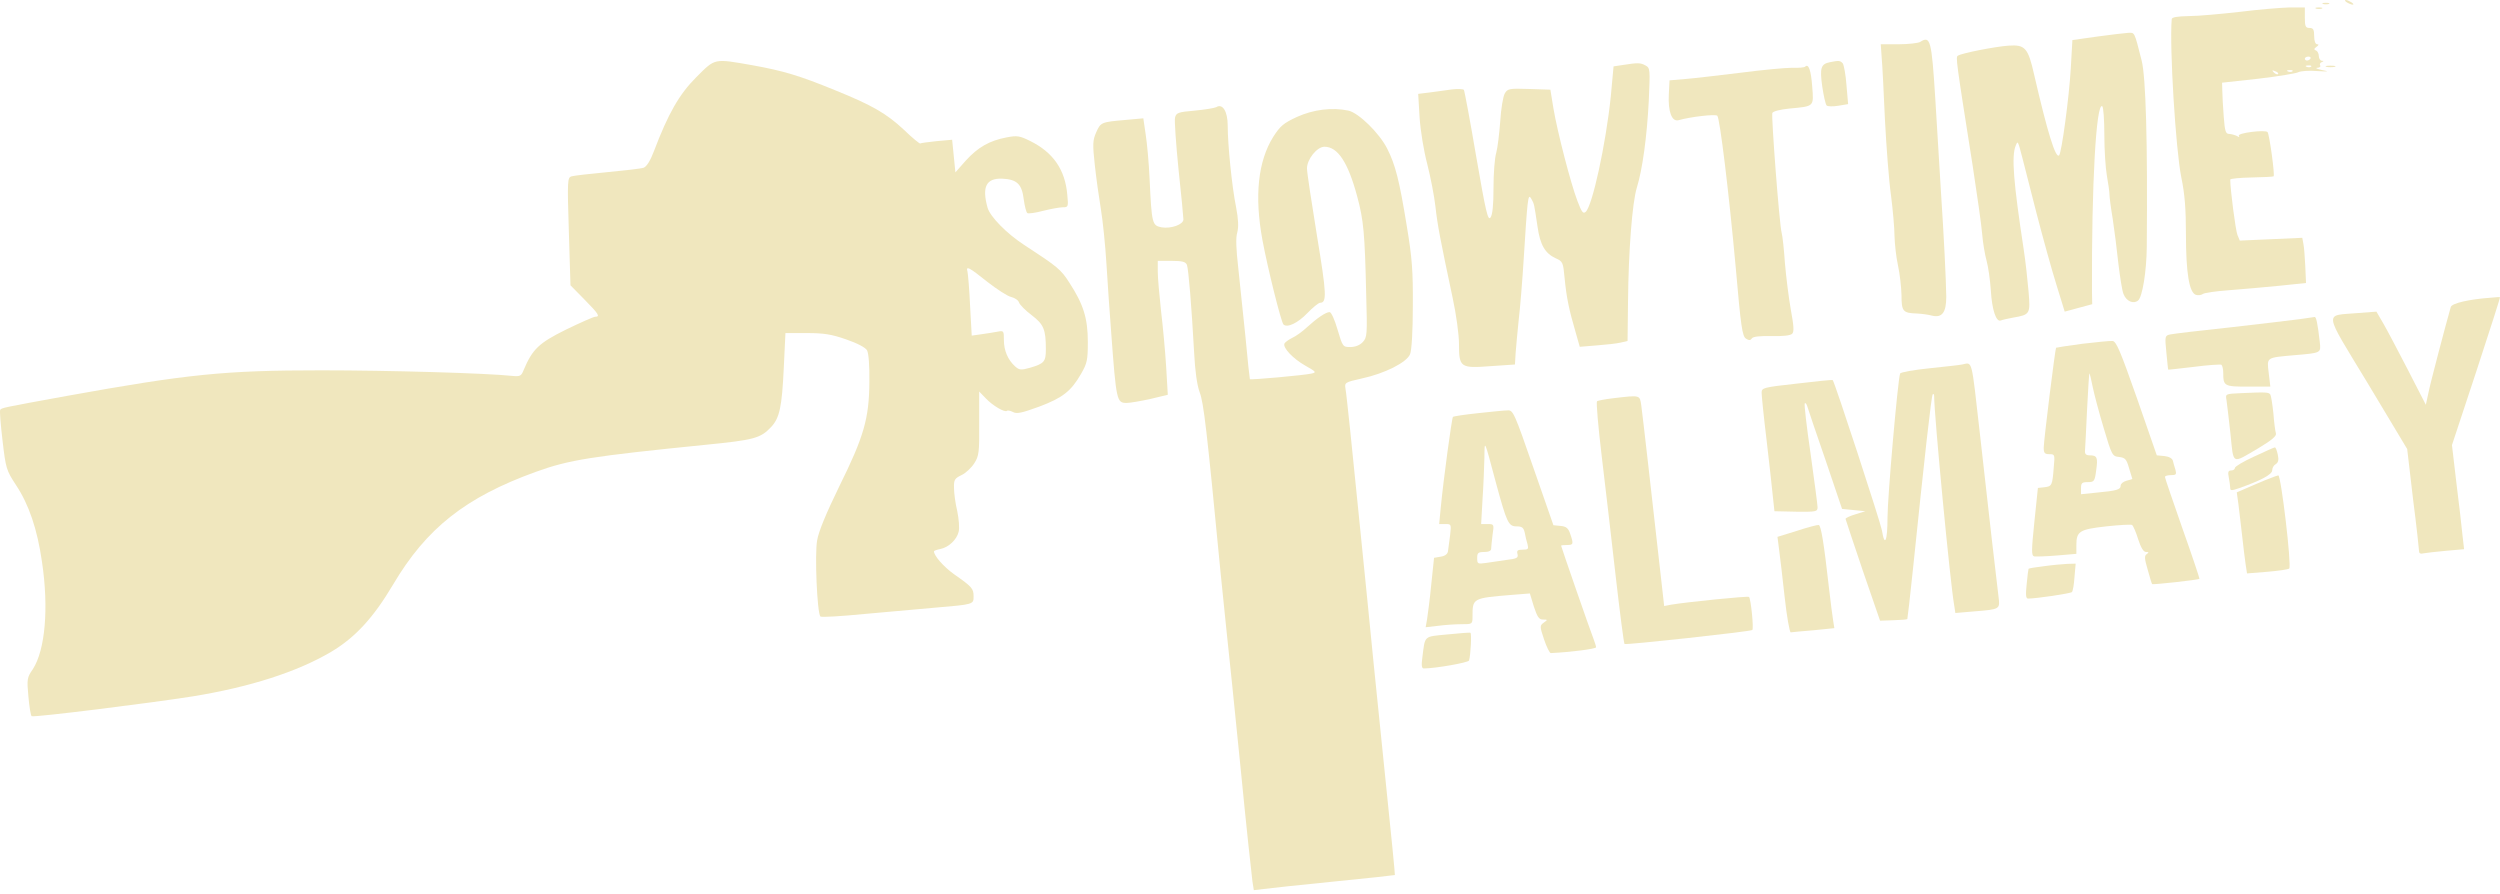 <svg width="260" height="93" viewBox="0 0 260 93" fill="none" xmlns="http://www.w3.org/2000/svg">
<path d="M244.068 0.243C244.262 0.364 244.553 0.485 244.674 0.485C244.82 0.485 244.747 0.364 244.553 0.243C244.359 0.122 244.092 0 243.947 0C243.826 0 243.874 0.122 244.068 0.243Z" fill="#F0E7BE"/>
<path d="M241.595 0.413C241.74 0.461 242.031 0.461 242.201 0.413C242.347 0.34 242.225 0.292 241.886 0.292C241.546 0.292 241.425 0.34 241.595 0.413Z" fill="#F0E7BE"/>
<path d="M232.915 1.236C230.975 1.454 228.599 1.672 227.653 1.672C226.416 1.696 225.883 1.793 225.859 1.987C225.616 4.894 226.271 15.527 226.853 18.434C227.216 20.154 227.338 21.752 227.338 24.368C227.338 28.365 227.677 30.448 228.38 30.666C228.623 30.739 228.938 30.69 229.108 30.569C229.277 30.448 230.49 30.279 231.823 30.182C233.157 30.085 235.509 29.867 237.037 29.721L239.825 29.431L239.752 27.735C239.704 26.791 239.631 25.749 239.558 25.386L239.437 24.732L236.188 24.877L232.939 25.022L232.696 24.441C232.502 23.981 231.945 19.693 231.945 18.676C231.945 18.579 232.939 18.482 234.151 18.458C235.388 18.434 236.406 18.385 236.455 18.337C236.6 18.216 236.018 13.953 235.824 13.735C235.582 13.468 232.648 13.832 232.842 14.122C232.939 14.268 232.866 14.292 232.648 14.146C232.454 14.05 232.114 13.953 231.848 13.928C231.46 13.928 231.387 13.662 231.266 12.112C231.193 11.119 231.12 9.908 231.12 9.447L231.096 8.6L234.854 8.188C236.915 7.946 238.807 7.631 239.025 7.51C239.267 7.388 240.14 7.316 240.965 7.388C242.177 7.461 242.298 7.437 241.522 7.292C240.989 7.17 240.746 7.074 240.989 7.049C241.231 7.049 241.377 6.928 241.304 6.807C241.207 6.686 241.304 6.516 241.449 6.468C241.692 6.371 241.692 6.323 241.474 6.323C241.304 6.298 241.159 6.08 241.159 5.838C241.159 5.572 241.013 5.305 240.868 5.257C240.625 5.16 240.649 5.063 240.916 4.869C241.159 4.7 241.183 4.603 240.989 4.603C240.795 4.603 240.674 4.264 240.674 3.755C240.674 3.077 240.577 2.907 240.189 2.907C239.776 2.907 239.704 2.738 239.704 1.842V0.776H238.079C237.158 0.8 234.854 0.994 232.915 1.236ZM240.286 6.105C240.213 6.202 240.067 6.298 239.922 6.298C239.801 6.298 239.704 6.202 239.704 6.105C239.704 5.984 239.873 5.887 240.067 5.887C240.261 5.887 240.358 5.984 240.286 6.105ZM240.358 6.928C240.286 7.001 240.067 7.025 239.898 6.952C239.704 6.88 239.776 6.807 240.043 6.807C240.31 6.783 240.455 6.856 240.358 6.928ZM236.915 7.703C236.843 7.776 236.649 7.703 236.479 7.534C236.261 7.292 236.285 7.267 236.624 7.413C236.867 7.485 236.988 7.631 236.915 7.703ZM238.419 7.413C238.346 7.485 238.128 7.51 237.958 7.437C237.764 7.364 237.837 7.292 238.103 7.292C238.37 7.267 238.516 7.34 238.419 7.413Z" fill="#F0E7BE"/>
<path d="M240.868 0.896C241.013 0.945 241.304 0.945 241.474 0.896C241.619 0.824 241.498 0.775 241.159 0.775C240.819 0.775 240.698 0.824 240.868 0.896Z" fill="#F0E7BE"/>
<path d="M218.1 3.803L215.529 4.167L215.36 7.146C215.19 10.077 214.414 15.89 214.147 16.157C213.784 16.52 212.935 13.759 211.553 7.776C210.923 4.966 210.607 4.627 208.886 4.748C207.504 4.845 204.036 5.523 203.624 5.79C203.382 5.935 203.406 6.129 205.152 17.198C205.612 20.202 206.073 23.399 206.146 24.344C206.219 25.264 206.437 26.524 206.607 27.13C206.776 27.735 206.97 29.091 207.043 30.157C207.164 32.24 207.601 33.524 208.086 33.33C208.255 33.258 208.813 33.137 209.322 33.04C211.141 32.725 211.165 32.676 210.971 30.327C210.874 29.164 210.656 27.178 210.462 25.918C209.395 18.918 209.177 16.229 209.637 15.139C209.856 14.607 209.856 14.607 210.341 16.472C210.486 17.077 211.141 19.62 211.795 22.164C212.45 24.683 213.371 28.026 213.856 29.576L214.729 32.41L216.16 32.022L217.59 31.635L217.566 30.303C217.518 19.184 218.003 10.634 218.633 11.046C218.754 11.118 218.851 12.451 218.851 14.001C218.851 15.551 218.973 17.489 219.118 18.288C219.264 19.088 219.385 19.96 219.385 20.226C219.385 20.492 219.53 21.631 219.724 22.769C219.894 23.908 220.161 25.967 220.306 27.372C220.476 28.777 220.694 30.206 220.84 30.569C221.131 31.32 221.858 31.659 222.367 31.247C222.804 30.884 223.24 28.244 223.264 25.7C223.361 14.752 223.167 7.994 222.731 6.298C221.955 3.246 222.028 3.392 221.325 3.416C220.961 3.44 219.506 3.61 218.1 3.803Z" fill="#F0E7BE"/>
<path d="M199.696 4.361C199.502 4.482 198.484 4.603 197.465 4.603H195.598L195.695 5.984C195.768 6.759 195.913 9.665 196.035 12.475C196.18 15.261 196.447 18.797 196.665 20.323C196.859 21.849 197.029 23.763 197.029 24.562C197.053 25.386 197.198 26.742 197.392 27.614C197.586 28.486 197.732 29.867 197.756 30.69C197.756 32.386 197.902 32.555 199.332 32.604C199.866 32.628 200.569 32.725 200.908 32.822C201.975 33.088 202.412 32.507 202.412 30.86C202.387 29.043 202.169 24.659 201.854 19.863C201.733 17.804 201.466 13.492 201.272 10.295C200.884 4.143 200.763 3.682 199.696 4.361Z" fill="#F0E7BE"/>
<path d="M72.423 8.018C70.629 9.811 69.489 11.821 68.01 15.721C67.646 16.69 67.258 17.32 66.943 17.441C66.677 17.538 64.979 17.732 63.185 17.901C61.391 18.071 59.693 18.264 59.451 18.337C59.014 18.458 58.99 18.7 59.16 24.078L59.33 29.673L60.76 31.126C62.239 32.628 62.458 32.943 61.9 32.943C61.73 32.943 60.372 33.549 58.869 34.275C56.032 35.68 55.377 36.31 54.456 38.49C54.214 39.12 54.068 39.168 53.292 39.096C50.649 38.805 40.368 38.514 33.41 38.514C23.347 38.514 19.564 38.902 6.932 41.179C0.288 42.39 0.143 42.414 0.021 42.632C-0.051 42.729 0.07 44.182 0.264 45.829C0.603 48.712 0.652 48.906 1.67 50.456C3.004 52.466 3.877 55.034 4.362 58.401C5.089 63.245 4.701 67.605 3.416 69.591C2.81 70.463 2.785 70.633 2.955 72.45C3.052 73.515 3.198 74.436 3.295 74.484C3.537 74.63 15.588 73.128 20.025 72.425C25.99 71.457 30.888 69.882 34.428 67.799C36.95 66.297 38.841 64.238 40.878 60.799C44.345 54.937 48.419 51.715 55.717 49.075C59.184 47.816 61.536 47.452 73.32 46.265C78.436 45.757 79.091 45.587 80.206 44.4C81.079 43.456 81.322 42.341 81.516 38.199L81.686 34.639H83.892C85.662 34.639 86.462 34.76 87.99 35.293C89.178 35.704 90.002 36.14 90.172 36.431C90.342 36.746 90.439 38.054 90.414 39.725C90.39 43.504 89.857 45.393 87.287 50.577C85.953 53.314 85.129 55.276 84.983 56.197C84.716 57.626 84.983 63.778 85.323 64.117C85.419 64.214 87.481 64.093 89.93 63.851C92.354 63.633 95.652 63.342 97.252 63.197C101.253 62.858 101.253 62.858 101.253 62.034C101.253 61.211 101.107 61.041 99.24 59.733C98.125 58.934 97.131 57.795 97.131 57.335C97.131 57.286 97.422 57.165 97.81 57.093C98.658 56.923 99.507 56.124 99.701 55.3C99.798 54.937 99.725 53.992 99.556 53.169C99.362 52.369 99.216 51.279 99.216 50.746C99.192 49.899 99.289 49.753 99.992 49.414C100.453 49.196 101.035 48.639 101.326 48.179C101.811 47.428 101.859 47.041 101.835 44.037V40.718L102.514 41.421C103.241 42.196 104.502 42.923 104.72 42.729C104.793 42.656 105.06 42.705 105.351 42.85C105.739 43.068 106.272 42.947 108.066 42.293C110.515 41.373 111.388 40.694 112.431 38.878C113.061 37.788 113.134 37.448 113.134 35.559C113.134 33.113 112.673 31.635 111.218 29.407C110.346 28.026 109.982 27.735 106.49 25.458C104.672 24.271 102.974 22.527 102.708 21.607C102.102 19.427 102.562 18.531 104.211 18.579C105.763 18.652 106.272 19.136 106.466 20.711C106.563 21.438 106.733 22.116 106.854 22.164C106.951 22.237 107.703 22.14 108.503 21.922C109.279 21.728 110.2 21.559 110.515 21.559C111.097 21.559 111.121 21.51 111 20.275C110.782 17.659 109.545 15.866 107.169 14.68C106.054 14.122 105.787 14.074 104.672 14.292C102.902 14.631 101.714 15.309 100.453 16.69L99.362 17.925L99.192 16.23L99.022 14.534L97.398 14.68C96.525 14.776 95.749 14.873 95.7 14.922C95.652 14.97 94.876 14.34 94.003 13.493C92.209 11.821 90.73 10.949 86.826 9.375C83.165 7.873 81.467 7.364 78.242 6.783C74.217 6.081 74.411 6.032 72.423 8.018ZM102.683 29.31C103.678 30.085 104.793 30.811 105.157 30.884C105.545 30.981 105.908 31.223 105.981 31.465C106.054 31.683 106.636 32.289 107.29 32.773C108.551 33.742 108.769 34.251 108.769 36.334C108.769 37.618 108.6 37.812 107.121 38.248C106.175 38.514 106.005 38.49 105.569 38.102C104.817 37.424 104.405 36.455 104.405 35.365C104.405 34.396 104.381 34.372 103.75 34.493C103.362 34.566 102.611 34.687 102.077 34.76L101.059 34.905L100.889 31.805C100.816 30.109 100.671 28.51 100.622 28.268C100.428 27.59 100.768 27.784 102.683 29.31Z" fill="#F0E7BE"/>
<path d="M190.312 6.468C189.367 6.662 189.246 7.05 189.512 8.987C189.658 9.956 189.852 10.853 189.973 10.974C190.07 11.071 190.628 11.095 191.185 10.998L192.204 10.828L192.034 8.866C191.961 7.801 191.767 6.759 191.646 6.589C191.379 6.299 191.258 6.275 190.312 6.468Z" fill="#F0E7BE"/>
<path d="M168.781 6.758L167.811 6.904L167.52 10.053C167.011 14.97 165.605 21.461 164.901 22.043C164.635 22.261 164.489 22.043 164.053 20.904C163.35 19.063 161.967 13.71 161.555 11.264L161.24 9.326L159.009 9.253C156.924 9.181 156.779 9.229 156.488 9.738C156.318 10.053 156.1 11.336 156.027 12.596C155.93 13.855 155.76 15.333 155.615 15.866C155.445 16.399 155.324 18.046 155.324 19.523C155.324 21.316 155.227 22.333 155.009 22.624C154.742 22.987 154.524 22.043 153.529 16.302C152.899 12.596 152.317 9.471 152.244 9.35C152.172 9.253 151.614 9.229 150.984 9.302C150.377 9.399 149.335 9.52 148.68 9.617L147.492 9.762L147.637 12.208C147.734 13.637 148.074 15.696 148.438 17.077C148.777 18.409 149.165 20.395 149.286 21.485C149.504 23.448 149.771 24.828 151.081 31.005C151.444 32.676 151.735 34.808 151.735 35.777C151.735 38.223 151.881 38.32 155.057 38.078L157.554 37.908L157.627 36.697C157.676 36.019 157.821 34.493 157.942 33.306C158.088 32.095 158.33 29.164 158.476 26.766C158.621 24.368 158.791 21.922 158.864 21.316C158.985 20.371 159.034 20.299 159.276 20.71C159.567 21.243 159.543 21.171 159.906 23.593C160.173 25.458 160.682 26.354 161.798 26.863C162.525 27.178 162.574 27.299 162.719 28.922C162.913 30.932 163.18 32.216 163.834 34.444L164.295 36.067L166.065 35.922C167.011 35.849 168.15 35.728 168.538 35.631L169.266 35.462L169.314 31.344C169.363 26.112 169.751 21.049 170.236 19.499C170.818 17.61 171.278 14.243 171.472 10.513C171.618 7.194 171.618 7.073 171.133 6.807C170.599 6.516 170.333 6.516 168.781 6.758Z" fill="#F0E7BE"/>
<path d="M187.742 6.928C187.67 7.025 187.039 7.074 186.36 7.049C185.681 7.049 183.305 7.267 181.074 7.558C178.844 7.824 176.273 8.139 175.328 8.212L173.63 8.357L173.558 9.786C173.461 11.627 173.873 12.693 174.576 12.499C175.861 12.136 178.431 11.845 178.601 12.039C178.868 12.33 179.789 19.863 180.517 27.832C181.05 33.96 181.196 34.978 181.584 35.22C181.899 35.414 182.044 35.414 182.19 35.196C182.311 35.002 182.99 34.929 184.226 34.953C185.39 34.978 186.19 34.905 186.384 34.711C186.603 34.493 186.554 33.888 186.239 32.168C186.021 30.933 185.754 28.777 185.633 27.372C185.536 25.967 185.39 24.562 185.293 24.223C185.051 23.327 184.202 12.112 184.323 11.748C184.396 11.579 185.124 11.385 186.118 11.288C188.688 11.046 188.639 11.119 188.47 9.011C188.348 7.292 188.082 6.589 187.742 6.928Z" fill="#F0E7BE"/>
<path d="M241.959 6.952C242.177 7 242.565 7 242.807 6.952C243.026 6.879 242.832 6.831 242.371 6.831C241.91 6.831 241.716 6.879 241.959 6.952Z" fill="#F0E7BE"/>
<path d="M126.494 11.143C126.3 11.24 125.282 11.409 124.239 11.506C122.542 11.652 122.324 11.724 122.202 12.233C122.13 12.524 122.299 14.946 122.566 17.61C122.857 20.275 123.075 22.624 123.075 22.818C123.075 23.351 121.79 23.811 120.796 23.642C119.826 23.448 119.778 23.278 119.56 18.652C119.487 16.98 119.293 14.873 119.147 13.953L118.905 12.306L117.038 12.475C114.54 12.693 114.468 12.717 114.007 13.759C113.643 14.582 113.619 14.97 113.861 17.174C114.007 18.531 114.298 20.59 114.492 21.752C114.686 22.915 114.953 25.482 115.074 27.493C115.195 29.479 115.413 32.652 115.559 34.517C116.092 41.76 116.141 41.905 117.183 41.905C117.523 41.905 118.638 41.711 119.632 41.493L121.451 41.057L121.281 38.151C121.184 36.552 120.942 33.936 120.748 32.337C120.578 30.739 120.408 28.922 120.408 28.268V27.13H121.839C122.978 27.13 123.294 27.226 123.439 27.541C123.609 28.002 123.924 31.877 124.191 36.697C124.288 38.562 124.482 40.04 124.773 40.815C125.185 41.929 125.5 44.57 126.955 59.709C127.076 60.895 127.343 63.463 127.537 65.401C127.755 67.338 128.41 73.806 129.016 79.813C129.598 85.796 130.18 91.125 130.252 91.658L130.398 92.578L131.416 92.457C131.974 92.384 135.247 92.021 138.715 91.682C142.182 91.343 145.019 91.028 145.067 91.004C145.092 90.955 144.679 86.741 144.146 81.63C143.613 76.495 143.031 70.73 142.837 68.792C142.473 65.013 142.012 60.508 141.261 53.047C140.994 50.456 140.606 46.677 140.412 44.691C140.194 42.68 140 40.767 139.927 40.403C139.83 39.798 139.879 39.749 141.624 39.362C144.001 38.853 146.304 37.69 146.643 36.843C146.813 36.479 146.934 34.42 146.934 31.853C146.959 28.195 146.862 26.839 146.304 23.496C145.528 18.724 145.116 17.126 144.267 15.454C143.443 13.832 141.309 11.748 140.242 11.506C138.545 11.143 136.605 11.385 134.884 12.16C133.477 12.814 133.138 13.105 132.41 14.243C130.834 16.787 130.446 20.372 131.295 24.974C131.853 27.977 133.235 33.476 133.477 33.742C133.865 34.13 134.981 33.597 135.975 32.555C136.532 31.974 137.139 31.489 137.284 31.489C138.012 31.489 137.963 30.569 136.969 24.538C136.411 21.098 135.926 17.949 135.926 17.513C135.926 16.569 136.969 15.261 137.745 15.261C139.127 15.261 140.194 16.884 141.139 20.396C141.818 22.891 141.94 24.247 142.085 30.666C142.206 34.808 142.182 35.099 141.721 35.583C141.43 35.898 140.945 36.092 140.436 36.092C139.66 36.092 139.636 36.068 139.103 34.275C138.812 33.258 138.448 32.458 138.278 32.458C137.89 32.458 136.993 33.064 135.926 34.033C135.466 34.469 134.762 34.977 134.374 35.147C133.987 35.341 133.623 35.607 133.574 35.753C133.429 36.189 134.471 37.303 135.757 38.03C136.872 38.659 136.945 38.732 136.387 38.853C135.66 39.023 130.058 39.531 129.986 39.434C129.962 39.386 129.743 37.4 129.525 35.002C129.283 32.604 128.943 29.358 128.773 27.808C128.555 25.894 128.507 24.707 128.676 24.174C128.822 23.617 128.798 22.842 128.555 21.558C128.119 19.427 127.682 15.043 127.682 13.081C127.682 11.579 127.149 10.731 126.494 11.143Z" fill="#F0E7BE"/>
<path d="M259.101 30.956C256.749 31.126 255.004 31.538 254.882 31.925C254.397 33.621 252.749 39.846 252.555 40.863L252.288 42.099L250.397 38.417C249.354 36.406 248.214 34.226 247.826 33.572L247.148 32.41L245.256 32.555C241.668 32.87 241.546 32.095 246.25 39.87L250.348 46.701L250.954 51.884C251.318 54.718 251.585 57.189 251.585 57.359C251.585 57.552 251.754 57.625 252.021 57.552C252.239 57.504 253.282 57.383 254.349 57.286L256.264 57.116L256.095 55.639C256.022 54.815 255.731 52.369 255.464 50.213L255.004 46.289L257.55 38.586C258.932 34.372 260.047 30.908 259.998 30.908C259.974 30.884 259.562 30.908 259.101 30.956Z" fill="#F0E7BE"/>
<path d="M239.219 33.185C238.491 33.282 235.267 33.67 232.066 34.033C228.865 34.372 226.004 34.712 225.689 34.784C225.156 34.905 225.131 34.954 225.301 36.649C225.398 37.618 225.471 38.417 225.495 38.442C225.495 38.466 226.707 38.321 228.186 38.151C229.641 37.957 230.926 37.885 231.023 37.933C231.12 38.006 231.217 38.369 231.217 38.757C231.217 40.161 231.314 40.21 233.812 40.21H236.115L235.945 38.781C235.751 37.134 235.654 37.206 238.613 36.94C241.45 36.698 241.377 36.722 241.256 35.559C241.037 33.67 240.892 32.943 240.722 32.968C240.625 32.992 239.946 33.089 239.219 33.185Z" fill="#F0E7BE"/>
<path d="M216.572 35.752C215.093 35.946 213.881 36.14 213.832 36.164C213.735 36.285 212.547 45.829 212.547 46.556C212.547 47.113 212.644 47.234 213.129 47.234C213.711 47.234 213.711 47.282 213.59 48.614C213.444 50.504 213.396 50.576 212.62 50.673L211.941 50.746L211.577 54.258C211.262 57.31 211.262 57.77 211.553 57.867C211.747 57.892 212.814 57.867 213.929 57.77L215.942 57.601V56.705C215.942 55.251 216.257 55.057 219.045 54.743C220.403 54.597 221.615 54.525 221.737 54.597C221.858 54.694 222.149 55.348 222.367 56.075C222.658 56.971 222.925 57.407 223.191 57.407C223.482 57.407 223.507 57.456 223.264 57.625C222.997 57.795 223.022 58.085 223.361 59.248C223.579 60.023 223.773 60.701 223.822 60.75C223.895 60.822 228.647 60.314 228.744 60.193C228.768 60.168 227.992 57.819 226.974 54.961C225.98 52.127 225.155 49.704 225.155 49.608C225.155 49.486 225.446 49.414 225.786 49.414C226.319 49.414 226.368 49.341 226.247 48.857C226.15 48.566 226.028 48.13 225.98 47.912C225.907 47.67 225.568 47.476 225.083 47.428L224.307 47.355L222.246 41.42C220.5 36.455 220.088 35.486 219.7 35.462C219.433 35.438 218.027 35.583 216.572 35.752ZM217.639 40.233C217.784 40.96 218.293 42.874 218.778 44.497C219.627 47.355 219.676 47.452 220.379 47.524C221.009 47.597 221.155 47.742 221.421 48.687C221.615 49.293 221.761 49.801 221.761 49.801C221.761 49.825 221.494 49.922 221.155 49.995C220.815 50.092 220.548 50.31 220.548 50.504C220.548 50.916 220.161 51.037 218.075 51.23L216.426 51.4V50.77C216.426 50.237 216.523 50.14 217.13 50.14C217.784 50.14 217.857 50.068 218.003 48.905C218.197 47.573 218.1 47.355 217.324 47.355C216.936 47.355 216.814 47.209 216.839 46.87C216.863 46.604 216.96 44.666 217.057 42.559C217.154 40.476 217.275 38.78 217.299 38.829C217.348 38.877 217.493 39.507 217.639 40.233Z" fill="#F0E7BE"/>
<path d="M204.06 37.908C203.867 37.957 202.339 38.126 200.714 38.296C199.041 38.465 197.659 38.708 197.611 38.853C197.368 39.531 196.301 51.739 196.301 53.822C196.301 56.269 196.01 56.971 195.719 55.154C195.574 54.331 190.822 39.773 190.603 39.531C190.555 39.483 188.882 39.652 186.869 39.895C183.378 40.282 183.208 40.331 183.208 40.839C183.208 41.13 183.426 43.334 183.717 45.708C183.984 48.082 184.299 50.722 184.372 51.594L184.542 53.168L186.797 53.217C188.858 53.241 189.027 53.217 189.027 52.757C189.027 52.49 188.688 49.995 188.3 47.185C187.888 44.376 187.621 42.026 187.694 41.953C187.766 41.856 187.888 42.026 187.96 42.268C188.033 42.535 188.882 45.03 189.852 47.839L191.573 52.926L192.786 53.047L193.998 53.168L192.98 53.483C192.398 53.653 191.937 53.871 191.937 53.968C191.961 54.065 192.761 56.487 193.731 59.345L195.526 64.553L196.908 64.504C197.684 64.48 198.338 64.432 198.362 64.383C198.387 64.335 198.653 62.009 198.944 59.224C200.157 47.525 200.86 41.13 201.005 41.009C201.078 40.912 201.151 41.009 201.151 41.203C201.151 43.164 202.824 60.653 203.236 62.954L203.357 63.753L205.321 63.584C208.037 63.366 208.013 63.366 207.843 62.034C207.673 60.726 206.752 52.684 205.903 45.054C205.006 37.133 205.152 37.69 204.06 37.908Z" fill="#F0E7BE"/>
<path d="M233.084 40.887C231.435 40.96 231.435 40.96 231.557 41.614C231.605 41.977 231.799 43.552 231.969 45.126C232.308 48.396 232.042 48.275 234.927 46.58C236.261 45.78 236.77 45.344 236.697 45.078C236.624 44.86 236.503 43.915 236.43 42.97C236.333 42.026 236.188 41.154 236.115 41.033C235.945 40.79 235.703 40.766 233.084 40.887Z" fill="#F0E7BE"/>
<path d="M167.738 41.42C166.914 41.517 166.162 41.663 166.089 41.735C165.992 41.832 166.211 44.376 166.574 47.403C166.938 50.431 167.593 56.051 168.029 59.902C168.466 63.729 168.878 66.902 168.951 66.975C169.072 67.096 181.971 65.691 182.238 65.522C182.408 65.425 182.093 62.276 181.899 62.082C181.802 61.961 175.425 62.615 173.824 62.882L173.073 63.027L172.927 61.719C171.788 51.594 170.818 43.019 170.696 42.196C170.527 41.057 170.648 41.081 167.738 41.42Z" fill="#F0E7BE"/>
<path d="M153.699 42.971C152.342 43.117 151.178 43.286 151.105 43.359C150.984 43.504 150.135 49.754 149.844 52.733L149.674 54.501H150.329C150.935 54.501 150.935 54.525 150.814 55.64C150.717 56.294 150.644 57.02 150.596 57.287C150.572 57.602 150.305 57.82 149.844 57.892L149.141 58.013L148.85 60.799C148.705 62.325 148.486 63.948 148.414 64.408L148.268 65.232L149.553 65.086C150.256 64.989 151.347 64.917 152.002 64.917C153.117 64.917 153.142 64.917 153.142 64.117C153.142 62.204 153.142 62.204 157.264 61.865L159.107 61.719L159.519 63.076C159.882 64.166 160.052 64.432 160.464 64.432C160.974 64.432 160.974 64.457 160.561 64.747C160.125 65.062 160.125 65.135 160.586 66.515C160.852 67.29 161.168 67.945 161.289 67.92C163.374 67.823 165.993 67.484 165.993 67.315C165.993 67.218 165.871 66.83 165.726 66.443C165.411 65.668 162.356 56.851 162.356 56.754C162.356 56.705 162.622 56.681 162.962 56.681C163.641 56.681 163.665 56.584 163.301 55.518C163.107 54.937 162.889 54.743 162.283 54.695L161.555 54.622L159.47 48.639C157.482 42.899 157.361 42.632 156.779 42.681C156.439 42.681 155.057 42.826 153.699 42.971ZM155.591 50.262C156.706 54.356 156.876 54.743 157.724 54.743C158.282 54.743 158.452 54.864 158.573 55.397C158.646 55.785 158.767 56.318 158.864 56.608C158.985 57.093 158.937 57.166 158.355 57.166C157.821 57.166 157.724 57.262 157.821 57.626C157.918 58.013 157.749 58.11 156.682 58.231C156.003 58.328 155.033 58.474 154.548 58.546C153.675 58.667 153.627 58.643 153.627 58.038C153.627 57.505 153.724 57.408 154.354 57.408C154.815 57.408 155.081 57.287 155.081 57.069C155.081 56.899 155.154 56.245 155.227 55.615C155.397 54.525 155.372 54.501 154.718 54.501H154.039L154.184 51.909C154.281 50.504 154.354 48.567 154.378 47.622C154.403 45.684 154.33 45.539 155.591 50.262Z" fill="#F0E7BE"/>
<path d="M234.442 47.476C233.327 47.984 232.43 48.517 232.43 48.663C232.43 48.808 232.26 48.929 232.042 48.929C231.726 48.929 231.678 49.099 231.799 49.68C231.872 50.092 231.945 50.576 231.945 50.77C231.945 51.036 232.09 51.036 232.866 50.77C235.194 49.946 236.309 49.341 236.309 48.905C236.309 48.663 236.479 48.372 236.673 48.275C236.94 48.105 237.012 47.839 236.891 47.282C236.794 46.846 236.673 46.507 236.576 46.531C236.503 46.531 235.533 46.967 234.442 47.476Z" fill="#F0E7BE"/>
<path d="M234.636 50.334L232.624 51.206L232.793 52.417C232.866 53.096 233.06 54.573 233.181 55.712C233.302 56.85 233.472 58.182 233.545 58.691L233.69 59.636L235.8 59.466C236.94 59.369 237.982 59.224 238.079 59.127C238.346 58.861 237.23 49.414 236.94 49.438C236.794 49.462 235.751 49.85 234.636 50.334Z" fill="#F0E7BE"/>
<path d="M186.893 55.203L184.857 55.833L185.026 57.165C185.123 57.891 185.39 60.12 185.608 62.13C185.827 64.117 186.118 65.764 186.239 65.764C186.384 65.739 187.451 65.643 188.615 65.546L190.773 65.328L190.652 64.577C190.579 64.165 190.385 62.615 190.215 61.161C189.682 56.438 189.391 54.67 189.148 54.597C189.027 54.573 187.985 54.839 186.893 55.203Z" fill="#F0E7BE"/>
<path d="M212.571 58.885C211.723 58.982 211.019 59.103 210.971 59.151C210.947 59.2 210.85 59.902 210.777 60.726C210.656 61.864 210.68 62.252 210.922 62.252C211.771 62.252 215.36 61.719 215.481 61.574C215.578 61.477 215.699 60.774 215.748 59.999L215.869 58.619L214.996 58.643C214.511 58.667 213.42 58.764 212.571 58.885Z" fill="#F0E7BE"/>
<path d="M150.523 65.982C148.025 66.224 148.219 66.055 147.928 68.356C147.807 69.204 147.856 69.519 148.074 69.519C149.262 69.519 152.705 68.913 152.778 68.695C152.948 68.162 153.069 65.861 152.923 65.812C152.851 65.764 151.76 65.861 150.523 65.982Z" fill="#F0E7BE"/>
</svg>
